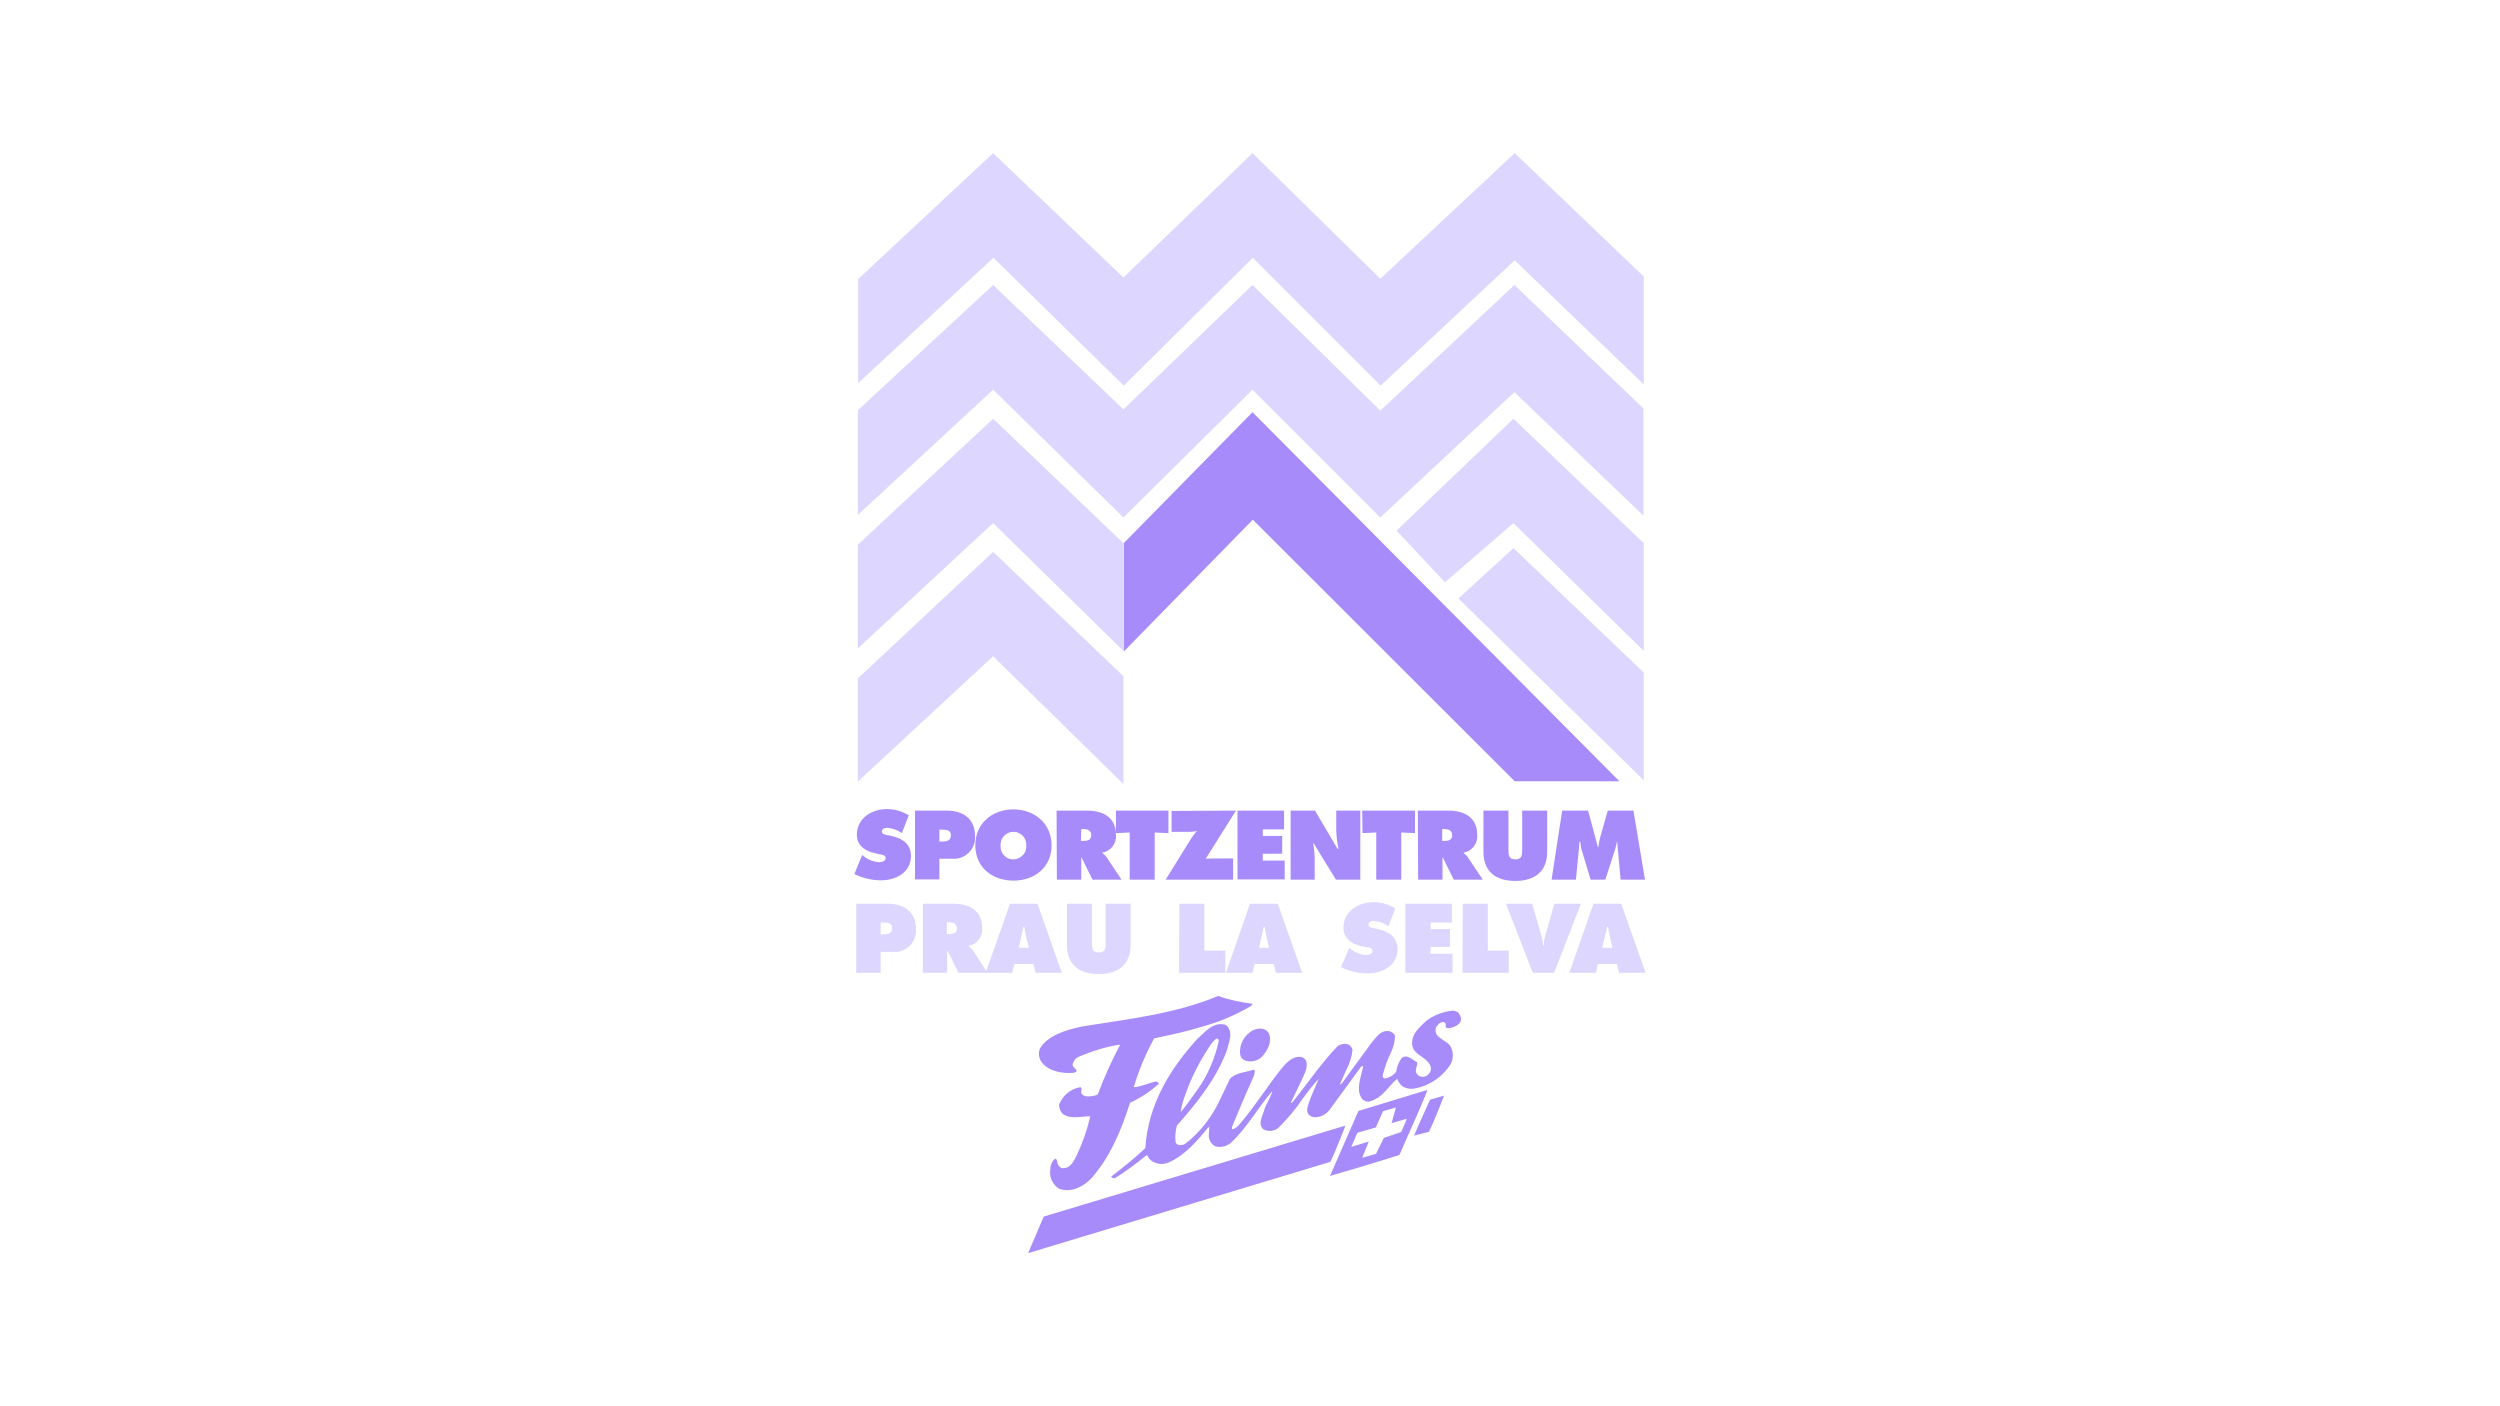 <svg xmlns="http://www.w3.org/2000/svg" viewBox="0 0 800 450" width="800" height="450">
	<path fill="#a78bfa" d="M359.5,173.9l41.3-42L518.2,250h-33.5l-83.8-83.7L359.6,208.5v-34.6H359.5z M275.9,273.6l0.4,0.3c1.4,1.2,3.2,1.9,5,2c0.8,0,2.1-0.3,2.1-1.3s-1.1-1.1-1.8-1.2L280,273c-3.1-0.6-5.8-2.4-5.8-5.9c0-5.3,4.8-8.2,9.6-8.2c2.5,0,4.9,0.7,7,2l-2.2,5.7c-1.4-1-3-1.6-4.7-1.7c-0.7,0-1.7,0.3-1.7,1.2c0,0.9,1,0.9,1.6,1.1l1.8,0.4c3.4,0.8,5.9,2.6,5.9,6.3c0,5.3-4.8,7.8-9.6,7.8c-2.9,0-5.8-0.7-8.5-2L275.9,273.6z M292.8,259.4H303c5.2,0,9,2.6,9,8.1c0.3,3.7-2.5,7-6.2,7.3c-0.4,0-0.7,0-1.1,0h-4.1v6.6h-7.8V259.4z M300.6,269.3h0.8c1.4,0,2.9-0.2,2.9-2S302.7,265.5,301.4,265.5h-0.8V269.3z M336.5,270.5c0,7.1-5.5,11.3-12.2,11.3S312.1,277.6,312.1,270.5c0-7.1,5.5-11.5,12.2-11.5S336.5,263.5,336.5,270.5z M320.2,270.6C320,272.9,321.8,274.9,324,275s4.3-1.6,4.4-3.8c0-0.2,0-0.4,0-0.6c0.2-2.3-1.6-4.3-3.8-4.4C322.3,266,320.3,267.8,320.2,270C320.1,270.2,320.1,270.4,320.2,270.6z M338.1,259.4h9.8c5,0,9.2,2.1,9.2,7.7c0.3,2.7-1.6,5.3-4.3,5.7v0.2c0.5,0.4,1,0.8,1.3,1.3l4.8,7.2h-9.3l-3.5-7.1H346v7.1h-7.8L338.1,259.4z M345.9,269.1h0.7c1.3,0,2.6-0.2,2.6-1.8c0-1.6-1.2-2-2.6-2H346L345.9,269.1z M357,259.4h16.9v7.2L369.5,266.4V281.5h-8v-15.1l-4.4,0.2v-7.2H357z M395.5,259.4l-9.6,15.3v0.1c0.6,0,1.3-0.1,2-0.1h6.7v6.8H373l8-12.9c0.6-0.9,1.2-1.8,2-2.7h-0.1c-0.6,0.2-1.3,0.2-2,0.3h-6v-6.7L395.5,259.4z M396,259.4h14.9v6h-6.8V267.5h6.2v5.7h-6.2v2.2h7v6H396V259.4z M413,259.4h7.8L428,271.6h0.3c-0.4-1.9-0.6-3.7-0.7-5.6v-6.6h7.7V281.5H427.5l-7.1-11.6h-0.2c0.3,1.5,0.4,2.9,0.5,4.4V281.5H413V259.4z M435.9,259.4h16.9v7.2l-4.4-0.2V281.5h-8v-15.1L436,266.6L435.9,259.4z M453.7,259.4H463.5c5,0,9.2,2.1,9.2,7.7c0.3,2.7-1.6,5.3-4.3,5.7v0.2c0.5,0.4,1,0.8,1.3,1.3L474.5,281.5h-9.3l-3.5-7.1h-0.1v7.1h-7.8L453.7,259.4z M461.5,269.1h0.6c1.3,0,2.6-0.2,2.6-1.8c0-1.6-1.2-2-2.6-2H461.5V269.1z M495.1,259.4V272.5c0,6.4-4,9.4-10.2,9.4S474.7,279,474.7,272.5v-13.1h8v12.3c0,1.7,0,3.3,2.2,3.3s2.2-1.5,2.2-3.3v-12.3H495.1z M499.9,259.4h8.3L511.3,271H511.5c0.1-1,0.3-2,0.5-2.9l2.5-8.7h8.2L526.4,281.5h-7.8l-1.1-12.1h-0.1c-0.1,0.7-0.3,1.5-0.5,2.2L513.7,281.5H509l-2.8-9.3c-0.3-0.9-0.4-1.8-0.5-2.8h-0.3c0,0.9-0.1,1.8-0.2,2.7l-0.9,9.4h-7.8L499.9,259.4z M466.9,324.5L467,324.4c-0.5-0.6-1.3-1-2.1-1c-3,0.3-6,1.4-8.4,3.2c-2.1,2.1-4.9,4-4.6,7.8c0.4,3.3,4.9,3.8,5.9,6.9c0.2,0.7,0.1,1.4-0.3,2c-0.5,0.8-1.3,1.3-2.3,1.3c-0.9,0-1.6-0.5-2-1.3c-0.5-1.2,0.5-2.2,0.3-3.4c-1.5-0.6-3.1-2.8-5-1.3c-0.9,1.3-1.5,2.7-1.7,4.3c-0.9,1.2-2.2,2-3.7,2.2c-0.7-0.1-0.7-0.8-0.5-1.5c0.6-2.4,1.5-4.8,2.6-7c0.7-1.5,1.1-3.2,1.2-4.9c0-0.8-0.9-1.4-1.7-1.7c-2.9-0.5-4,1.7-5.6,3.4l-9.5,13L429,347l-0.2-0.1l2-4.5c1.1-2,1.8-4.2,2-6.5c-0.2-0.8-0.8-1.5-1.6-1.8c-1.1-0.2-2.3,0-3.2,0.7c-5,5.2-9.4,11.6-14,17.4L413.3,353l-0.2-0.2l3.5-7.3c0.8-1.8,2-3.9,1.4-5.9c-0.3-0.8-1.1-1.4-2-1.4c-2.4-0.2-4.4,1.9-5.9,3.7c-4.6,5.8-8.5,12.1-13.4,17.8c-0.6,0.8-1.4,1.4-2.3,1.7c-0.2-0.1-0.2-0.4-0.2-0.7c2.3-5.5,4.6-11.1,7.1-16.5l0.3-1.5c-0.1-0.2-0.3-0.3-0.5-0.4c-2.5,0.9-5.6,0.9-7.5,2.9l-3.4,7.1c-2.2,4.7-5.4,8.9-9.3,12.4c-0.8,0.5-1.7,1.7-2.9,1.7c-0.7,0.2-1.4-0.1-1.8-0.8c-0.2-1.8-0.1-3.6,0.4-5.4c6.4-7.3,12.5-14.8,15.9-23.8c0.7-2.8,2.4-6.2-0.2-8.4c-4-1.3-6.7,2.3-9.3,4.6c-8.7,9.6-15.6,20.9-16.5,34.8c-3.3,3.2-7.3,6.3-10.9,9.1c0.1,0.5,0.7,0.5,1.2,0.5c3.5-2.2,6.8-4.6,9.9-7.2l0.4-0.1c0.3,0.6,0.7,1.2,1.2,1.6c1.5,1.2,3.6,1.5,5.4,0.8c5.3-2.2,9.4-7,12.9-11.3l0.4-0.1l-0.2,2.6c0,1.6,0.9,3,2.3,3.6c1.9,0.4,3.9-0.2,5.2-1.6c5-4.8,8.4-11.1,12.8-16.1v0.2c-0.6,1.9-1.7,3.5-2.4,5.3c-0.4,2.1-2.5,4.8-0.4,6.7c1.6,0.8,3.5,0.6,4.8-0.5c2.8-2.8,5.4-5.8,7.6-9.1c1.6-2.3,3.4-4.5,5.3-6.6c-1.1,2.7-2.3,5.1-3.2,7.8c-0.3,1-0.8,2.3-0.3,3.2c0.4,0.8,1.1,1.2,2,1.3c2,0.1,3.8-0.8,5-2.4l10-13.7c0.3-0.1,0.4-0.4,0.7-0.2c-0.6,3.4-2.6,7.7-0.2,10.6c0.7,0.6,1.6,0.9,2.5,0.6c4.2-1.3,5.6-4.7,8.6-7.2c0.3,0.9,0.9,1.7,1.5,2.3c1.2,0.8,2.7,1.1,4.2,0.8c4.8-0.9,8.9-3.8,11.5-7.9c0.8-1.7,0.8-3.6,0-5.3c-1.1-2.4-5.8-2.8-4.8-6.3c0.6-0.8,1.2-1.9,2.6-1.7c0.7,0.2,0.5,1,0.5,1.5C462.6,329,463.5,329,464,329c1.5-0.4,3.1-1,3.5-2.5C467.6,325.8,467.4,325,466.9,324.5z M379.3,350.3c2-5.8,4.9-11.3,8.4-16.4c0.5-0.5,2-2.7,2.3-0.8c-1.2,5.6-3.5,10.9-6.8,15.6c-1.8,2.4-3.5,5-5.4,7.2C378.1,354,378.6,352.1,379.3,350.3z M400.7,321.2c0.2,0.4-0.3,0.5-0.5,0.8c-5,2.9-10.4,5.2-16.1,6.7c-4.8,1.5-9.8,2.5-14.8,3.6c-2.7,5-4.9,10.2-6.5,15.6c2.4-0.1,4.7-1.4,7.1-1.8c0.4,0,0.9,0.3,0.9,0.7c-2.7,2.5-5.8,4.5-9.2,6.1c-2.8,8.8-6.3,17.3-12.4,24.2c-2.5,2.6-6.4,4.7-10.3,3.3c-2.1-1.3-3.2-3.8-2.8-6.2c0-1.3,0.5-2.5,1.4-3.3c0.6-0.3,0.7,0.5,0.8,0.8c0.1,0.9,0.6,1.7,1.4,2.1c2.9,0.3,3.9-2.3,4.9-4.2c1.9-4,3.3-8.1,4.3-12.4C346,357.2,342.5,358.3,340,356.4c-0.7-0.8-1.1-1.8-1.1-2.9c1.1-2.9,3.7-5.1,6.8-5.6c0.8,0.2,0.1,1.3,0.3,1.8c0.9,1.8,3.1,1,4.4,0.9l0.9-0.4c2-5.4,4.4-10.7,7.1-15.8l-0.2-0.1c-4.5,0.7-8.9,2.1-13.1,3.9c-0.9,0.4-1.6,1.3-1.8,2.2c-0.6,1.4,2.8,2.1,0.3,2.9c-3.8,0.3-8-0.5-10.2-3.3c-1-1.3-1.2-3-0.6-4.5c2.4-4.1,8.2-5.9,13.3-7c14.8-2.4,29.9-4,43.7-9.8C393.4,320,397,320.7,400.7,321.2L400.7,321.2z M406,330.6c1.2,2.7-0.4,5.6-2.1,7.5C402.5,339.5,400.4,340,398.5,339.4c-0.8-0.3-1.4-0.9-1.6-1.7c-0.5-2.9,0.8-5.7,3.1-7.4C401.7,328.9,404.7,328.5,406,330.6L406,330.6z M462.1,350.6l-4.5,1.3c-1.6,3.7-3.5,7.6-5.1,11.5l4.7-1.2v0.1C459.1,358.5,462.1,350.6,462.1,350.6z M445.4,359.3l1.4-5L442.6,355.5l-2.3,5.2l-5.9,1.7l-2,4.6L438,365.3l-2.1,5.2l4.5-1.3l2.5-5.1l5.6-2c0,0,1.2-2.9,1.8-4.3L445.4,359.3z M434.7,355.5l-9.1,20.8c0,0,14.8-4.3,22.2-6.7c3-6.8,9.2-20.6,8.9-20.8L434.7,355.5z M442.8,364.2l-2.5,5.1l-4.5,1.3l2.1-5.2l-5.6,1.7l2-4.6l5.9-1.7l2.3-5.2l4.2-1.2l-1.4,5l4.9-1.4c-0.5,1.4-1.8,4.3-1.8,4.3L442.8,364.2z M450.2,357.9c-0.5,1.4-1.8,4.3-1.8,4.3l-5.6,2l-2.5,5.1l-4.5,1.3l2.1-5.2l-5.6,1.7l2-4.6l5.9-1.7L442.5,355.6l4.2-1.2l-1.4,5L450.2,357.9z M425.7,371.8L329,401l5-11.7l96.5-29.1C430.6,360.1,427.5,368.2,425.7,371.8L425.7,371.8z" />
	<path fill="#ddd6fe" d="M274.5,89.4L317.8,49L359.5,88.8L400.8,49l40.9,40.2l43-40.2L526,88.5V123l-41.3-39.7l-42.9,40.1L400.9,82.5l-41.3,40.9L317.9,82.5l-43.3,40.1V89.4H274.5z M274.5,217.1l43.3-40.5L359.5,216.4v34.5L317.8,210L274.5,250.1V217.1z M274.5,174.3L317.8,134L359.5,173.8v34.5l-41.7-40.9L274.5,207.5V174.3z M446.9,169.8L484.3,134L526,173.8v34.5l-41.7-40.9l-21.9,18.9C462.4,186.4,446.9,169.8,446.9,169.8z M466.7,191.5l17.6-16.1L526,215.2v34.5L466.7,191.5z M274.5,131.3l43.3-40.1L359.5,131l41.3-39.8l40.9,40.2l42.9-40.2l41.3,39.5V165l-41.3-39.5l-42.9,40.1l-40.9-40.9L359.5,165.6l-41.7-40.9L274.5,164.8V131.3z M274,289.2h10.1c5.2,0,9,2.6,9,8.1c0.3,3.7-2.5,7-6.2,7.3c-0.4,0-0.7,0-1.1,0h-4v6.7H274V289.2z M281.8,299h0.8c1.4,0,2.9-0.2,2.9-2c0-1.7-1.6-1.8-2.9-1.8h-0.8V299z M295.3,289.2h9.8c5,0,9.2,2.1,9.2,7.7c0.3,2.7-1.6,5.3-4.3,5.7v0.2c0.5,0.4,1,0.8,1.3,1.3L316,311.3h-9.3l-3.5-7.1h-0.1v7.1h-7.8L295.3,289.2z M303.1,298.9h0.5c1.3,0,2.6-0.2,2.6-1.8c0-1.6-1.2-2-2.6-2H303v3.8H303.1z M323.9,311.3h-8.5l7.8-22.1h8.8l7.8,22.1h-8.4L330.7,308.5h-6.1L323.9,311.3z M329.2,303.3l-0.9-3.9c-0.2-0.9-0.4-2-0.5-2.8h-0.3l-1.5,6.7L329.2,303.3L329.2,303.3z M361.8,289.2v13.1c0,6.4-4,9.4-10.2,9.4s-10.2-2.9-10.2-9.4v-13.1h8V301.5c0,1.7,0,3.3,2.2,3.3s2.2-1.5,2.2-3.3v-12.3H361.8z M377.4,289.2h8v15h6.7v7.1h-14.8L377.4,289.2L377.4,289.2z M400.8,311.3h-8.5L400,289.2h8.9l7.8,22.1h-8.4L407.6,308.5h-6.1L400.8,311.3z M406.1,303.3l-0.9-3.9c-0.2-0.9-0.4-2-0.5-2.8h-0.3l-1.5,6.7L406.1,303.3L406.1,303.3z M431.8,303.3l0.4,0.3c1.4,1.2,3.2,1.9,5,2c0.8,0,2-0.3,2-1.3s-1.1-1.1-1.8-1.2l-1.6-0.3c-3.1-0.6-5.9-2.4-5.9-5.9c0-5.3,4.8-8.2,9.6-8.2c2.5,0,4.9,0.7,7,2l-2.2,5.7c-1.4-1-3-1.6-4.7-1.7c-0.7,0-1.7,0.3-1.7,1.2c0,0.9,1,0.9,1.6,1.1l1.8,0.4c3.4,0.8,5.9,2.6,5.9,6.3c0,5.3-4.8,7.8-9.6,7.8c-2.9,0-5.8-0.7-8.5-2L431.8,303.3z M449.8,289.2h14.8v6h-6.8v2.1H464v5.7h-6.2v2.2h7v6.1h-15.1v-22.1h0.1V289.2z M468.1,289.2h8v15h6.7v7.1H468L468.1,289.2L468.1,289.2z M505.9,289.2l-8.6,22.1H490.5l-8.6-22.1h8.4l2.9,10.1c0.4,1.1,0.5,2.2,0.6,3.3H494c0-1.1,0.2-2.2,0.5-3.3l2.9-10.1H505.9z M510.7,311.3h-8.5l7.7-22.1h8.9l7.8,22.1h-8.5L517.4,308.5h-6.1L510.7,311.3z M516,303.3l-0.9-3.9c-0.2-0.9-0.4-2-0.5-2.8h-0.3l-1.6,6.7L516,303.3z" />
</svg>
